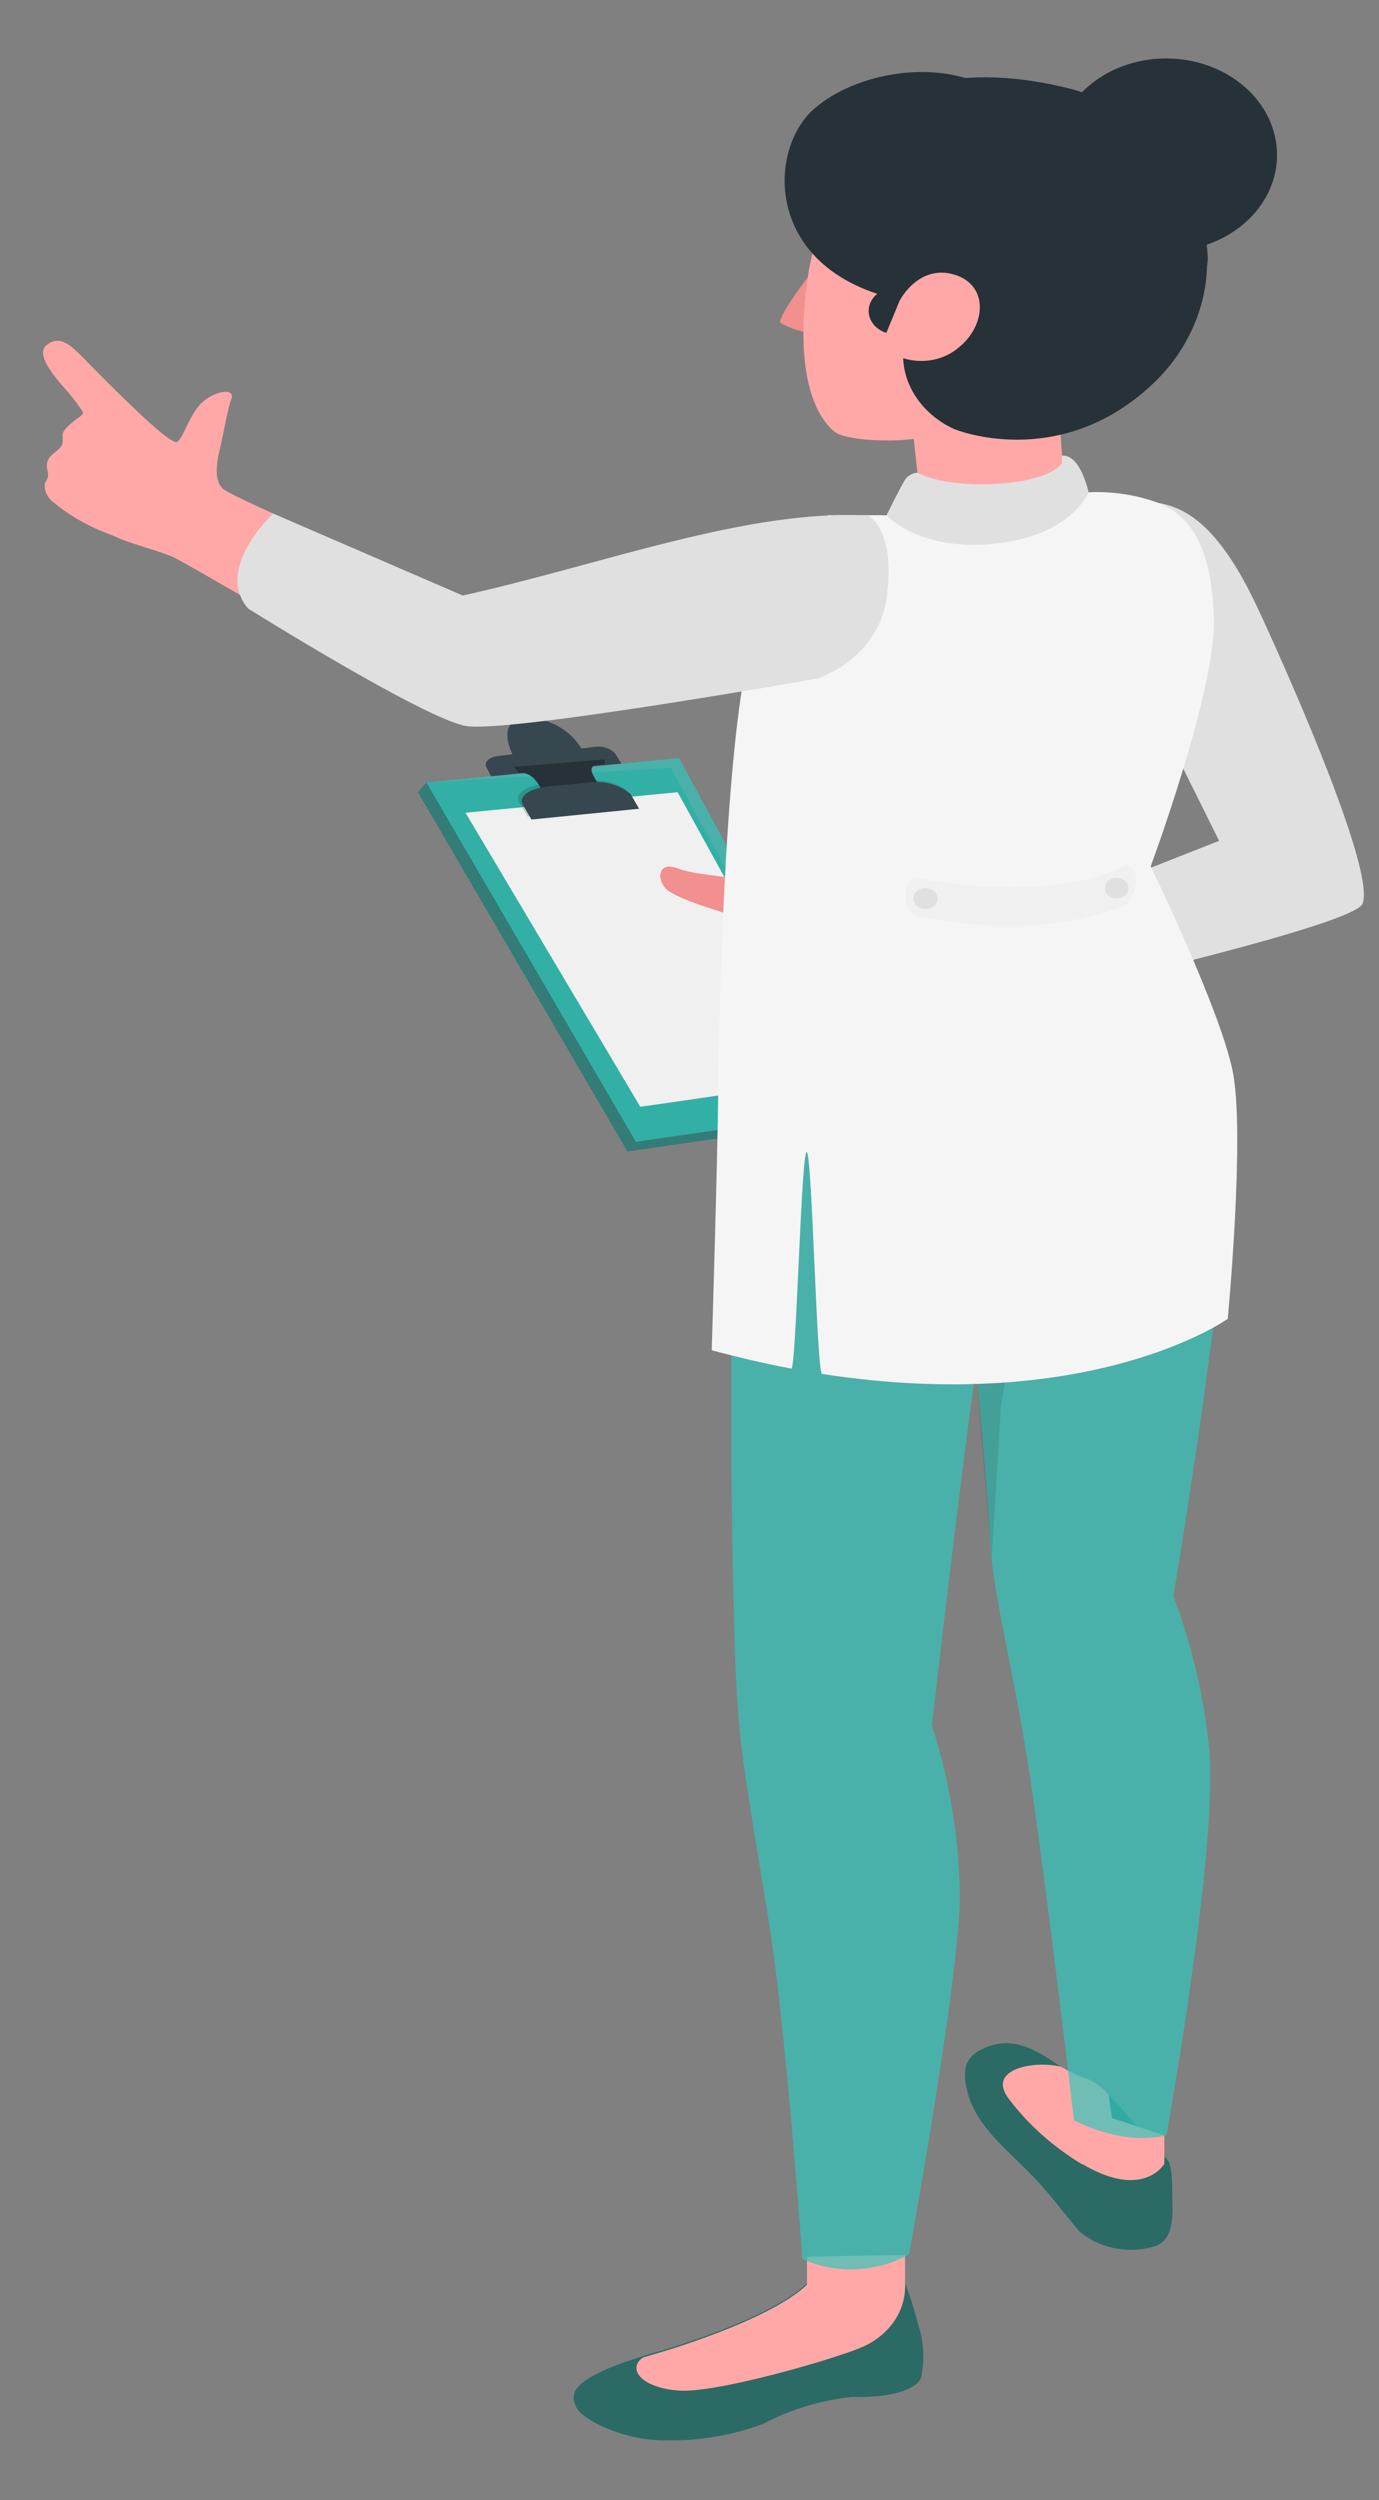 <svg width="16" height="29" viewBox="0 0 16 29" fill="none" xmlns="http://www.w3.org/2000/svg">
<rect x="0" y="0" width="16" height="29" fill="#808080" stroke="none"/>
<path d="M7.784 8.906L4.947 9.076L4.849 9.189L7.28 13.357L9.981 12.966L7.784 8.906Z" fill="#33C7BB" fill-opacity="0.7"/>
<path opacity="0.3" d="M7.784 8.906L4.947 9.076L4.849 9.189L7.28 13.357L9.981 12.966L7.784 8.906Z" fill="black"/>
<path d="M7.879 8.793L4.947 9.076L7.378 13.244L10.079 12.855L7.879 8.793Z" fill="#33C7BB" fill-opacity="0.7"/>
<path d="M7.862 9.189L5.401 9.427L7.429 12.838L9.695 12.511L7.862 9.189Z" fill="#F0F0F0"/>
<path opacity="0.15" d="M7.378 9.357L7.278 9.187C7.222 9.091 6.992 9.031 6.767 9.053L6.332 9.091C6.105 9.112 5.966 9.204 6.022 9.304L6.122 9.474L7.378 9.357Z" fill="black"/>
<path d="M7.143 8.748C7.118 8.717 7.083 8.692 7.042 8.677C7.002 8.662 6.958 8.656 6.914 8.661L6.745 8.682C6.686 8.581 6.598 8.495 6.49 8.432C6.382 8.369 6.257 8.332 6.127 8.323C5.729 8.336 5.946 8.748 5.946 8.748L5.768 8.772C5.67 8.784 5.614 8.842 5.643 8.899L5.697 9.004L7.209 8.857L7.143 8.748Z" fill="#37474F"/>
<path d="M7.014 8.868C6.872 8.868 6.819 8.887 6.904 9.032C6.99 9.176 7.085 9.323 7.085 9.323L6.418 9.389C6.418 9.389 6.296 9.176 6.247 9.097C6.198 9.019 6.127 8.955 6.022 8.966L5.958 8.895L7.019 8.808L7.014 8.868Z" fill="#263238"/>
<path d="M7.415 9.381L7.315 9.208C7.248 9.153 7.168 9.113 7.08 9.09C6.992 9.068 6.899 9.065 6.809 9.081L6.376 9.121C6.149 9.14 6.01 9.234 6.066 9.334L6.166 9.506L7.415 9.381Z" fill="#37474F"/>
<path d="M8.852 10.795C8.852 10.795 8.927 10.416 8.798 10.287C8.668 10.157 8.131 10.174 7.867 10.074C7.603 9.974 7.622 10.248 7.762 10.338C8.065 10.529 8.666 10.619 8.852 10.795Z" fill="#F28F8F"/>
<path d="M13.326 5.823C13.761 5.842 14.162 6.123 14.604 7.078C15.047 8.034 15.956 10.127 15.809 10.483C15.709 10.729 12.456 11.47 12.456 11.47L11.987 10.604L14.145 9.753L12.923 7.295L13.326 5.823Z" fill="#E0E0E0"/>
<path d="M10.501 26.48C10.562 26.64 10.613 26.804 10.655 26.969C10.721 27.171 10.731 27.384 10.684 27.59C10.611 27.726 10.328 27.814 9.885 27.803C9.518 27.843 9.165 27.95 8.849 28.118C8.438 28.27 7.991 28.332 7.547 28.299C7.153 28.258 6.748 28.061 6.684 27.918C6.621 27.775 6.567 27.582 7.63 27.279C7.63 27.279 8.915 26.916 9.362 26.486L10.501 26.48Z" fill="#33C7BB" fill-opacity="0.7"/>
<path opacity="0.4" d="M10.501 26.48C10.562 26.64 10.613 26.804 10.655 26.969C10.721 27.171 10.731 27.384 10.684 27.59C10.611 27.726 10.328 27.814 9.885 27.803C9.518 27.843 9.165 27.95 8.849 28.118C8.438 28.27 7.991 28.332 7.547 28.299C7.153 28.258 6.748 28.061 6.684 27.918C6.621 27.775 6.567 27.582 7.63 27.279C7.63 27.279 8.915 26.916 9.362 26.486L10.501 26.48Z" fill="black"/>
<path d="M10.501 26.505L10.298 26.484L9.363 26.501C8.915 26.927 7.64 27.293 7.63 27.295L7.459 27.346C7.276 27.473 7.432 27.695 7.872 27.729C8.312 27.763 9.675 27.363 9.978 27.235C10.138 27.171 10.272 27.068 10.365 26.938C10.458 26.808 10.505 26.658 10.501 26.505Z" fill="#FFA8A7"/>
<path d="M10.501 26.156V26.505C10.501 26.633 10.33 26.822 9.883 26.809C9.57 26.799 9.35 26.724 9.363 26.501V26.175L10.501 26.156Z" fill="#FFA8A7"/>
<path d="M13.502 25.018C13.583 25.045 13.6 25.181 13.602 25.443C13.602 25.645 13.646 26.001 13.37 26.064C13.225 26.103 13.07 26.107 12.922 26.076C12.774 26.045 12.639 25.98 12.529 25.888C12.317 25.645 12.178 25.43 11.874 25.133C11.613 24.875 11.327 24.633 11.229 24.281C11.141 23.96 11.229 23.822 11.474 23.735C11.718 23.647 11.963 23.72 12.307 23.975C12.404 24.032 12.508 24.08 12.617 24.117C12.857 24.188 13.421 24.988 13.502 25.018Z" fill="#33C7BB" fill-opacity="0.7"/>
<path opacity="0.4" d="M13.502 25.018C13.583 25.045 13.6 25.181 13.602 25.443C13.602 25.645 13.646 26.001 13.37 26.064C13.225 26.103 13.07 26.107 12.922 26.076C12.774 26.045 12.639 25.98 12.529 25.888C12.317 25.645 12.178 25.43 11.874 25.133C11.613 24.875 11.327 24.633 11.229 24.281C11.141 23.96 11.229 23.822 11.474 23.735C11.718 23.647 11.963 23.72 12.307 23.975C12.404 24.032 12.508 24.08 12.617 24.117C12.857 24.188 13.421 24.988 13.502 25.018Z" fill="black"/>
<path d="M13.509 24.769V25.099C13.509 25.099 13.265 25.524 12.554 25.099C12.539 25.064 12.476 24.428 12.476 24.428L13.509 24.769Z" fill="#FFA8A7"/>
<path d="M12.625 24.117C12.515 24.08 12.411 24.032 12.314 23.975C12.031 23.896 11.435 23.988 11.704 24.345C11.927 24.64 12.212 24.896 12.544 25.098C12.862 25.235 12.974 25.064 12.974 25.064L12.862 24.294C12.799 24.221 12.718 24.16 12.625 24.117Z" fill="#FFA8A7"/>
<path d="M14.023 20.217C13.96 19.638 13.823 19.067 13.614 18.515C13.614 18.515 13.859 17.064 14.04 15.67C14.479 12.4 14.186 12.346 13.656 11.202C13.656 11.202 8.839 10.661 8.639 12.406C8.395 14.576 8.502 18.789 8.544 19.558C8.585 20.326 8.659 20.677 8.92 22.29C9.12 23.517 9.309 26.203 9.309 26.203C9.502 26.291 9.719 26.332 9.937 26.322C10.155 26.312 10.366 26.252 10.548 26.147C10.548 26.147 11.151 22.845 11.136 21.958C11.125 21.3 11.016 20.646 10.812 20.013C10.812 20.013 11.22 16.474 11.325 15.911C11.325 15.911 11.442 17.04 11.483 17.811C11.525 18.581 11.764 19.321 11.972 20.753C12.155 21.998 12.461 24.594 12.461 24.594C13.094 24.911 13.534 24.766 13.534 24.766C13.534 24.766 14.162 21.296 14.023 20.217Z" fill="#33C7BB" fill-opacity="0.7"/>
<path opacity="0.1" d="M11.325 15.919L11.589 14.462C12.115 14.406 12.622 14.252 13.074 14.011C12.773 14.331 12.35 14.547 11.882 14.619L11.613 16.322L11.505 18.092L11.325 15.919Z" fill="black"/>
<path d="M10.592 5.003L10.77 6.633L12.415 6.542L12.283 4.735L10.592 5.003Z" fill="#FFA8A7"/>
<path d="M13.896 6.402C13.729 5.976 13.387 5.718 12.635 5.71H12.359C12.305 5.95 11.496 6.136 10.694 5.899C10.582 5.923 10.274 5.974 10.098 5.993L9.717 6.042C9.133 6.208 8.876 7.089 8.82 8.487C8.764 9.885 8.524 12.87 8.524 12.87C8.524 12.87 9.778 13.455 11.755 13.227C12.662 13.147 13.509 12.795 14.152 12.232C13.944 11.458 13.637 10.707 13.238 9.993C14.165 8.017 14.14 7.042 13.896 6.402Z" fill="#455A64"/>
<path d="M10.77 13.289C11.097 13.291 11.424 13.274 11.748 13.236C12.658 13.161 13.507 12.805 14.142 12.232C13.934 11.462 13.628 10.714 13.231 10.002C13.605 9.26 13.864 8.478 14.003 7.676C13.927 8.102 13.219 9.713 12.292 10.198C12.694 10.287 13.042 10.503 13.27 10.804C13.712 11.34 13.343 13.175 10.77 13.289Z" fill="#37474F"/>
<path d="M9.741 2.98C9.741 2.98 9.118 2.341 9.607 1.703C10.181 0.963 11.19 0.712 12.439 1.035C13.06 1.195 13.966 1.939 14.013 2.984C14.05 3.788 11.457 4.32 11.498 4.871L9.741 2.98Z" fill="#263238"/>
<path d="M9.372 3.216C9.372 3.216 9.008 3.695 9.057 3.746C9.142 3.795 9.236 3.831 9.336 3.85L9.372 3.216Z" fill="#F28F8F"/>
<path d="M10.486 1.697C10.132 1.857 9.509 2.15 9.362 3.286C9.216 4.423 9.499 4.857 9.683 5.008C9.805 5.112 10.44 5.148 10.772 5.059C11.185 4.948 12.085 4.561 12.508 3.959C12.996 3.252 13.104 2.308 12.532 1.94C12.242 1.752 11.903 1.631 11.545 1.589C11.187 1.546 10.823 1.584 10.486 1.697Z" fill="#FFA8A7"/>
<path d="M10.382 1.746C10.382 1.746 10.074 2.81 10.443 3.48C10.443 3.48 10.658 3.065 11.068 3.184C11.479 3.304 11.442 3.782 11.117 4.036C11.034 4.106 10.931 4.154 10.818 4.175C10.705 4.196 10.588 4.189 10.479 4.155C10.486 4.325 10.544 4.49 10.648 4.634C10.751 4.778 10.896 4.896 11.068 4.976C11.068 4.976 12.275 5.478 13.365 4.463C14.355 3.542 14.228 1.891 12.769 1.467C12.376 1.335 11.952 1.292 11.534 1.341C11.117 1.389 10.721 1.529 10.382 1.746Z" fill="#263238"/>
<path d="M14.817 1.797C14.817 2.018 14.742 2.235 14.6 2.419C14.459 2.603 14.258 2.746 14.023 2.831C13.789 2.916 13.53 2.938 13.281 2.895C13.031 2.851 12.802 2.745 12.623 2.588C12.443 2.432 12.32 2.232 12.271 2.015C12.221 1.798 12.247 1.573 12.344 1.369C12.441 1.164 12.606 0.989 12.817 0.866C13.029 0.743 13.277 0.678 13.531 0.678C13.872 0.678 14.199 0.796 14.44 1.006C14.681 1.215 14.817 1.5 14.817 1.797Z" fill="#263238"/>
<path d="M9.441 1.267C8.898 1.748 8.867 3.14 10.443 3.48L11.472 1.02C10.873 0.68 9.927 0.837 9.441 1.267Z" fill="#263238"/>
<path d="M10.284 3.861C10.206 3.837 10.143 3.787 10.108 3.722C10.073 3.657 10.069 3.583 10.097 3.515C10.125 3.448 10.182 3.393 10.257 3.362C10.331 3.332 10.416 3.328 10.494 3.352L10.284 3.861Z" fill="#263238"/>
<path d="M9.832 6.035C9.832 6.035 9.575 6.003 8.61 6.229C7.645 6.455 5.369 6.908 5.369 6.908C5.369 6.908 2.699 5.786 2.581 5.665C2.464 5.544 2.53 5.297 2.562 5.161C2.593 5.025 2.647 4.723 2.681 4.637C2.743 4.491 2.491 4.531 2.344 4.669C2.198 4.808 2.129 5.078 2.056 5.125C1.983 5.171 1.42 4.608 1.147 4.335C0.873 4.063 0.746 3.874 0.563 3.986C0.431 4.067 0.516 4.227 0.712 4.461C0.802 4.558 0.884 4.661 0.956 4.769C0.981 4.81 0.907 4.844 0.88 4.867C0.854 4.891 0.731 4.976 0.726 5.04C0.729 5.075 0.729 5.111 0.726 5.146C0.7 5.223 0.59 5.259 0.558 5.335C0.526 5.412 0.558 5.45 0.558 5.508C0.558 5.565 0.526 5.578 0.519 5.616C0.516 5.653 0.523 5.69 0.538 5.724C0.553 5.759 0.577 5.79 0.607 5.816C0.811 5.986 1.049 6.12 1.31 6.212C1.521 6.312 1.736 6.355 1.978 6.448C2.22 6.542 5.003 8.27 5.504 8.231C6.071 8.189 9.529 7.65 9.529 7.65C10.425 7.112 9.832 6.035 9.832 6.035Z" fill="#FFA8A7"/>
<path d="M12.63 5.71C12.909 5.697 13.188 5.74 13.446 5.836C13.829 5.993 14.064 6.366 14.084 7.193C14.103 8.021 13.351 10.049 13.351 10.049C13.351 10.049 14.152 11.696 14.301 12.419C14.45 13.143 14.245 15.298 14.245 15.298C14.245 15.298 12.671 16.419 9.538 15.937C9.475 15.926 9.423 13.373 9.36 13.362C9.296 13.351 9.238 15.885 9.182 15.875C8.885 15.819 8.577 15.748 8.258 15.662C8.258 15.662 8.324 13.534 8.334 12.615C8.343 11.696 8.419 8.198 8.771 7.295C8.94 6.809 9.225 6.359 9.609 5.976H10.279L12.63 5.71Z" fill="#F5F5F5"/>
<path d="M10.079 5.983C8.703 5.893 6.963 6.555 5.369 6.908L3.17 5.957C3.17 5.957 2.481 6.595 2.879 7.059C2.879 7.059 4.92 8.336 5.406 8.421C5.892 8.506 9.487 7.87 9.487 7.87C9.709 7.788 9.901 7.654 10.043 7.484C10.185 7.314 10.27 7.113 10.291 6.904C10.391 6.149 10.079 5.983 10.079 5.983Z" fill="#E0E0E0"/>
<path d="M10.645 5.483C10.613 5.485 10.582 5.495 10.555 5.512C10.529 5.528 10.507 5.55 10.494 5.576C10.438 5.67 10.286 5.976 10.286 5.976C10.286 5.976 10.662 6.402 11.55 6.306C12.437 6.21 12.63 5.71 12.63 5.71C12.63 5.71 12.539 5.268 12.322 5.285V5.37C12.322 5.37 12.239 5.54 11.711 5.6C10.963 5.676 10.645 5.483 10.645 5.483Z" fill="#E0E0E0"/>
<path d="M10.592 10.176C10.592 10.176 12.139 10.515 13.082 10.027C13.226 10.14 13.216 10.268 13.082 10.483C13.082 10.483 12.158 10.959 10.599 10.613C10.538 10.553 10.504 10.476 10.502 10.396C10.501 10.316 10.533 10.238 10.592 10.176Z" fill="#F0F0F0"/>
<path d="M10.878 10.421C10.878 10.445 10.87 10.469 10.855 10.489C10.84 10.509 10.819 10.525 10.793 10.534C10.768 10.544 10.74 10.547 10.713 10.542C10.686 10.538 10.661 10.527 10.641 10.51C10.621 10.493 10.608 10.471 10.602 10.447C10.596 10.424 10.599 10.399 10.61 10.377C10.62 10.355 10.638 10.336 10.661 10.322C10.684 10.309 10.711 10.302 10.738 10.302C10.757 10.302 10.775 10.304 10.791 10.31C10.808 10.316 10.824 10.325 10.837 10.336C10.85 10.347 10.86 10.36 10.867 10.375C10.874 10.389 10.878 10.405 10.878 10.421Z" fill="#E0E0E0"/>
<path d="M13.094 10.302C13.094 10.318 13.091 10.333 13.084 10.348C13.077 10.362 13.067 10.375 13.054 10.386C13.041 10.397 13.026 10.406 13.009 10.412C12.993 10.418 12.975 10.421 12.957 10.421C12.921 10.421 12.886 10.409 12.86 10.386C12.834 10.364 12.819 10.334 12.818 10.302C12.819 10.27 12.833 10.239 12.859 10.217C12.885 10.194 12.92 10.181 12.957 10.181C12.994 10.181 13.028 10.194 13.054 10.217C13.08 10.24 13.094 10.27 13.094 10.302Z" fill="#E0E0E0"/>
</svg>
